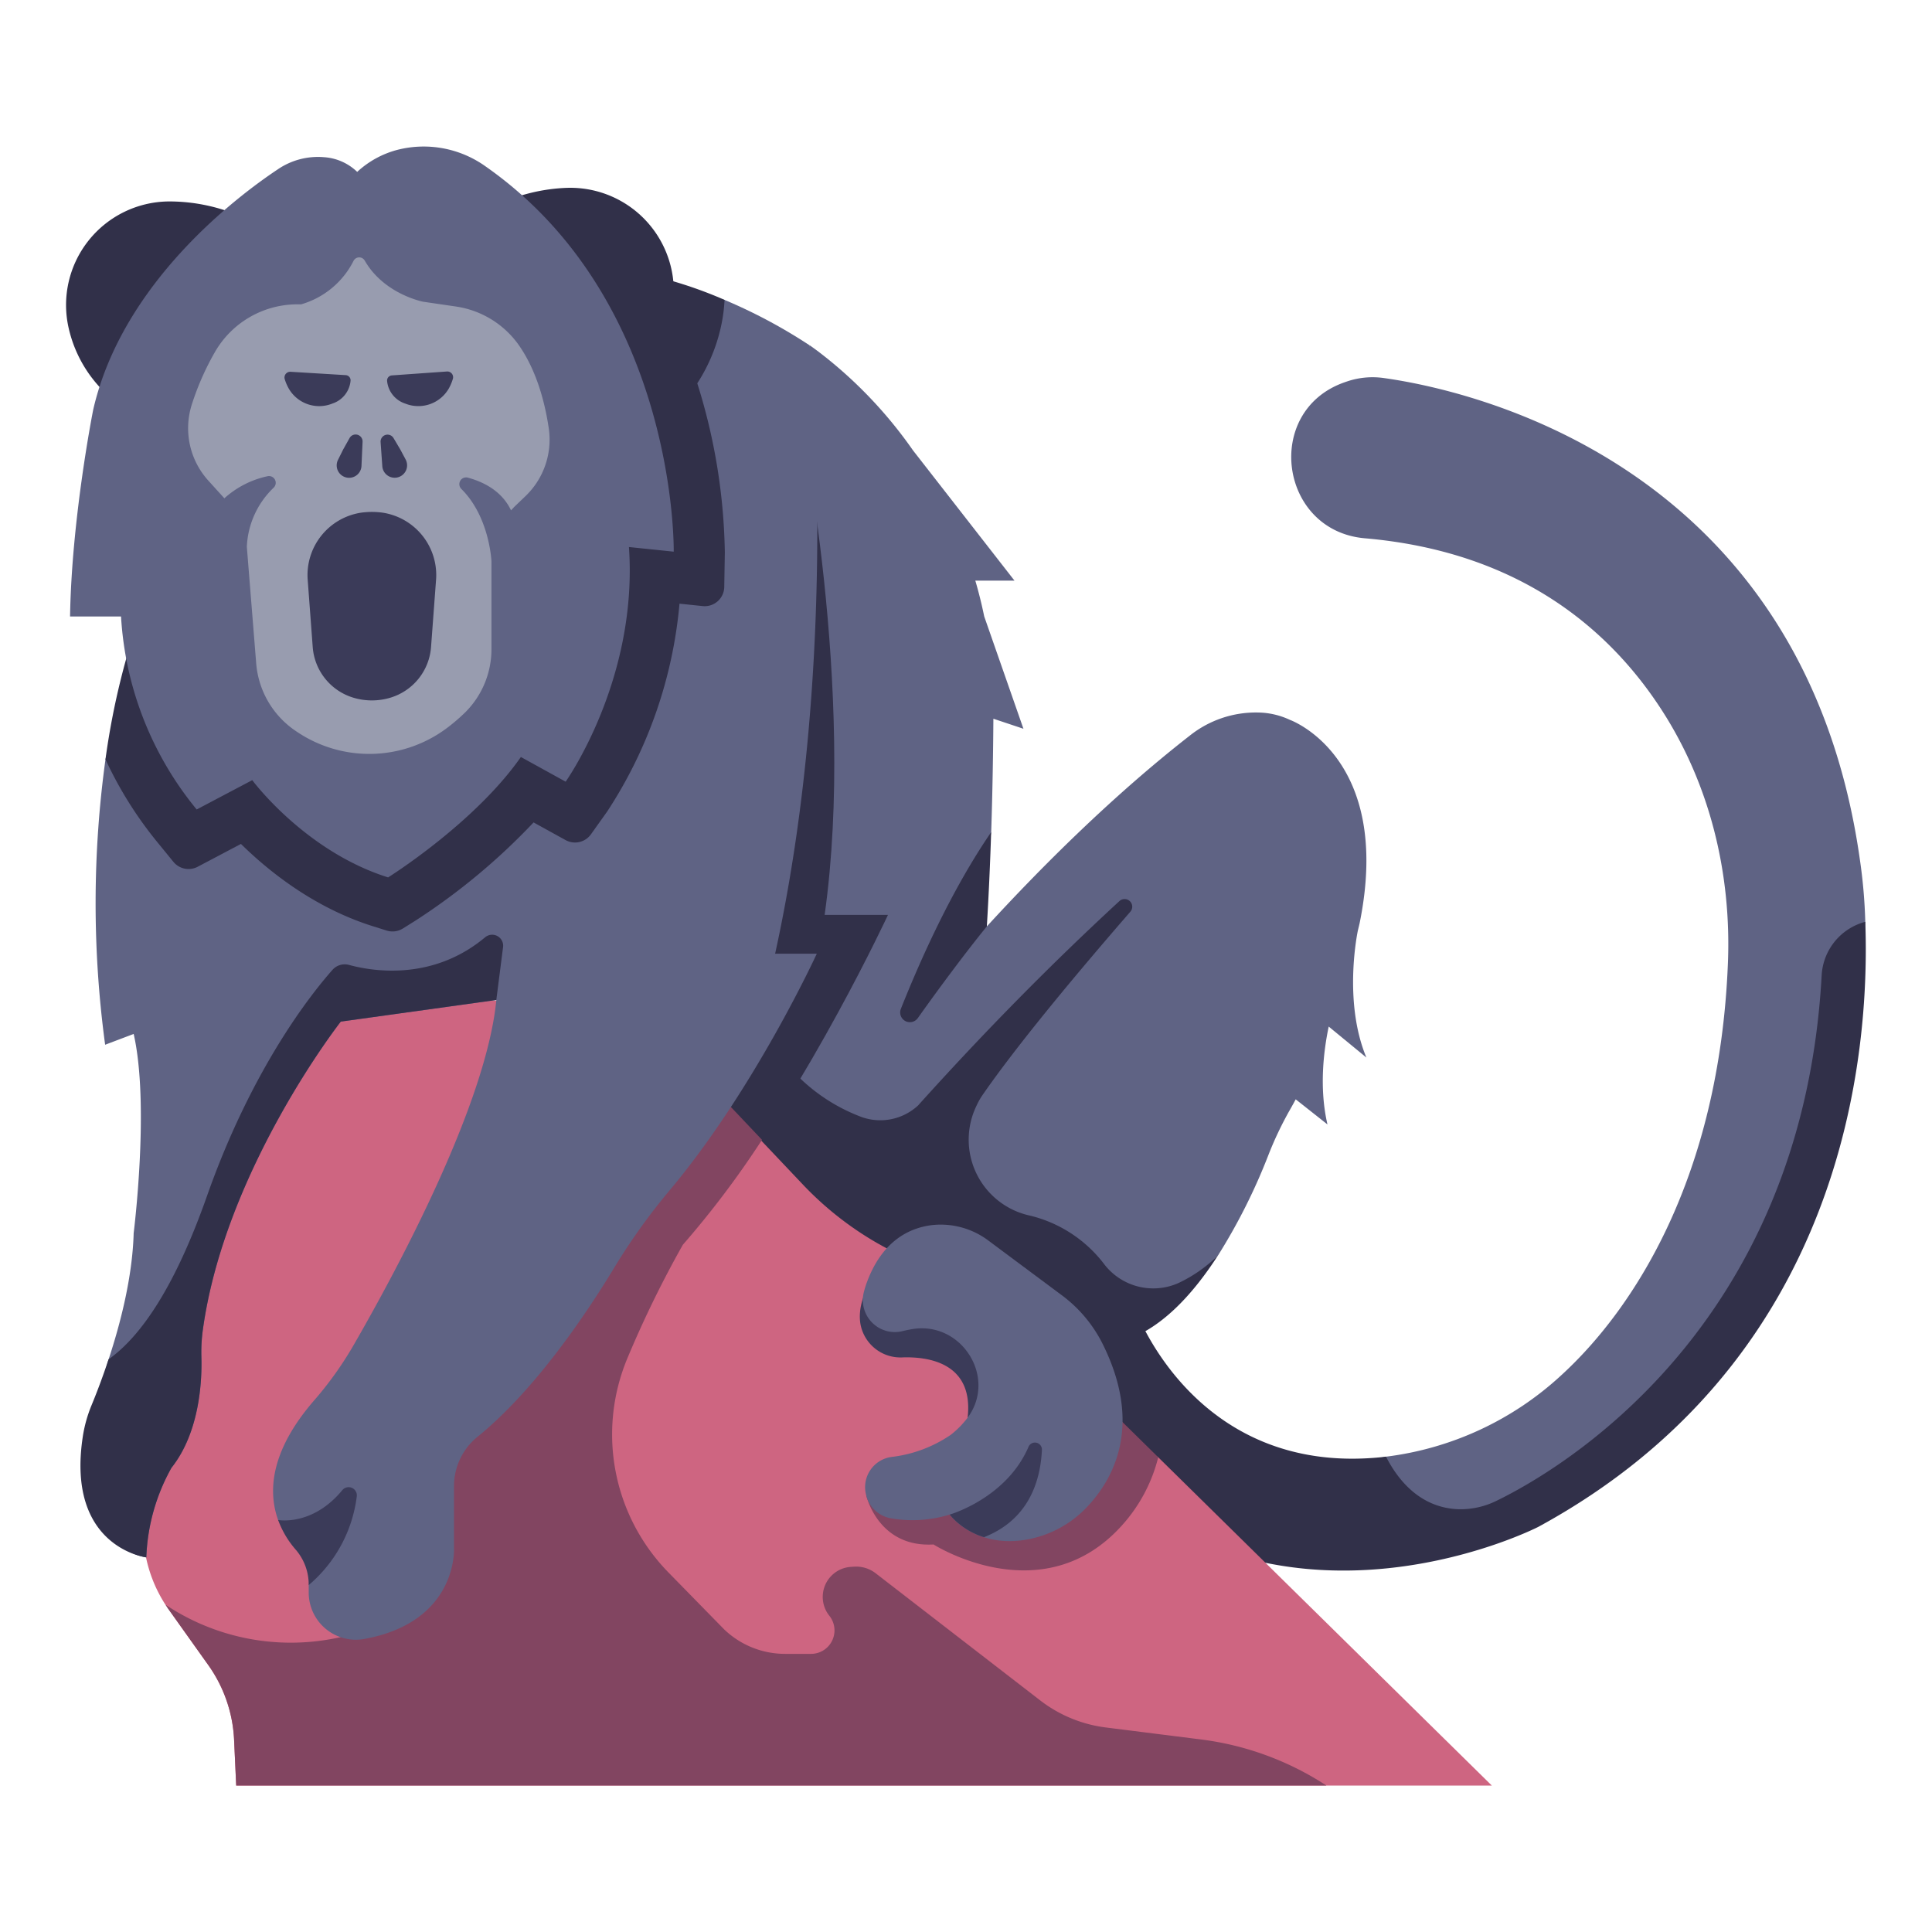 <svg id="Flat" height="512" viewBox="0 0 340 340" width="512" xmlns="http://www.w3.org/2000/svg"><path d="m240.46 186.106c-4.163-9.969-1.5-22.332-1.5-22.332.209-.851.316-1.326.316-1.326 5.925-29.233-12.247-35.752-12.247-35.752a13.616 13.616 0 0 0 -5.642-1.306 18.653 18.653 0 0 0 -12.012 4.073c-13.565 10.584-26.069 23.062-35.7 33.561-.923-4.483-.23-10.4.761-16.578.239-7.336.344-14.2.383-19.963l5.29 1.767-6.9-19.76v.008q-.657-3.2-1.57-6.321h6.891l-17.8-22.843v.008a77.738 77.738 0 0 0 -14.545-15.756c-2.26-1.853-3.687-2.814-3.687-2.814l-34.875 140.934 63.159 34.836 26.766-2.529c6.345-2.217 16.815-13.1 16.815-13.1a103.447 103.447 0 0 0 8.851-17.638 61.344 61.344 0 0 1 3.83-8.036q.5-.876.978-1.775l5.591 4.418c-1.484-6.374-.683-12.931.219-17.222z" fill="#5f6384"/><path d="m197.548 230.63c8.611 25.826 25.784 30.07 46.366 25.721a55.468 55.468 0 0 0 30.826-14.314c12.622-11.532 27.853-34.652 29.346-72.6.615-15.641-3.119-31.242-11.6-44.4-8.99-13.953-24.779-27.928-52.284-30.307-15.074-1.3-17.921-22.362-3.663-27.423.211-.075.426-.149.643-.221a14 14 0 0 1 6.33-.56c14.234 1.984 73.791 14.439 83.785 84.67a92.726 92.726 0 0 1 .963 11.029s-4.137 75.09-58.209 104.527c0 0-49.969 27.946-85.167-15.646v-14.564z" fill="#5f6384"/><path d="m328.261 162.224a10.323 10.323 0 0 0 -7.676 9.365c-3.395 62.523-46.509 87.3-57.127 92.48a14.356 14.356 0 0 1 -6.776 1.531c-6.784-.245-10.687-5.173-12.769-9.26-.269.032-.536.072-.806.1-33.358 3.391-43.6-26.725-43.6-26.725l-14.621 6.827v14.563c35.2 43.592 85.83 17.6 85.83 17.6 54.084-29.441 58.399-83.347 57.545-106.481z" fill="#313049"/><path d="m207.328 225.821a10.883 10.883 0 0 1 -12.939-3.257 23.289 23.289 0 0 0 -13.208-8.656l-.232-.051a13.671 13.671 0 0 1 -9.1-19.269 12.868 12.868 0 0 1 .937-1.7c6.308-9.16 17.211-22.165 26.143-32.45a1.343 1.343 0 0 0 -1.921-1.87q-18 16.584-35.436 35.968a9.78 9.78 0 0 1 -9.915 2.052 31.586 31.586 0 0 1 -14.115-10.478l-10.812 21.164 3.62 6.967 6.766 3.732 33.666 18.569 27.6-.814c6.345-2.217 11.741-8.252 15.975-14.816a24.9 24.9 0 0 1 -7.029 4.909z" fill="#313049"/><path d="m140.692 73.019-3.444 8.928-29.625 119.759 18.452 10.177c16.58-21.543 30.193-50.878 30.193-50.878h-11.144c5.599-39.86-4.432-87.986-4.432-87.986z" fill="#313049"/><path d="m262.536 314.229-58.706-57.774c-4.133-2.512-11.749-10.944-18.918-18.618a57.342 57.342 0 0 0 -13-9.595l-16.2-8.734a57.329 57.329 0 0 1 -14.41-11.038l-25.228-26.643a20.136 20.136 0 0 0 -15.412-6.276l-35.242 1.384a20.09 20.09 0 0 0 -15.92 8.878c-9.732 14.53-27.106 46.37-24.241 85.165a24.471 24.471 0 0 0 4.5 12.368l6.894 9.684a24.638 24.638 0 0 1 4.54 13.148l.372 8.051z" fill="#ce6581"/><path d="m211.364 306.117-16.758-2.111a23.758 23.758 0 0 1 -11.561-4.773l-28.951-22.37a5.6 5.6 0 0 0 -3.778-1.156l-.573.036a5.3 5.3 0 0 0 -3.794 8.6 4.129 4.129 0 0 1 -3.223 6.711h-4.558a15.5 15.5 0 0 1 -10.718-4.3l-9.776-9.989a34.73 34.73 0 0 1 -7.289-37.673 189.181 189.181 0 0 1 9.78-20.025 164.576 164.576 0 0 0 13.935-18.474l-19.446-20.536a20.127 20.127 0 0 0 -12.859-6.208l-18.252 47.31-14.955 63.911a39.753 39.753 0 0 1 -38.056-1.77q-.686-.421-1.38-.875c.2.308.394.618.607.917l6.9 9.685a24.639 24.639 0 0 1 4.539 13.147l.372 8.051h191.857a52.257 52.257 0 0 0 -22.063-8.108z" fill="#824561"/><path d="m111.879 49.477 15.631 3.3a92.387 92.387 0 0 1 14.976 8s5.605 53.808-6.077 107.058h7.332s-10.909 23.788-25.887 41.633a108.986 108.986 0 0 0 -9.727 13.577c-5.07 8.369-14.033 21.665-24.135 29.843a11.153 11.153 0 0 0 -4.094 8.681v10.864s.754 13.018-15.863 16.012a8.3 8.3 0 0 1 -9.707-8.2v-1.291s.742-4.93-.753-6.641c-1.069-1.224-4.606-4.749-4.606-4.749-1.779-4.88-1.589-12.089 6.46-21.283a62.414 62.414 0 0 0 7.081-10.05c7.543-13.122 23.079-42.016 24.837-60.243l-27.372 3.8s-20.36 26-24.265 54.15a28.778 28.778 0 0 0 -.27 4.855c.117 3.778-.172 13.113-5.26 19.512a34.786 34.786 0 0 0 -4.429 15.769s-12.381-1.279-9.406-20.813a25.184 25.184 0 0 1 1.2-5.8c.737-1.78.434-4.8 1.567-8.233 2.054-6.224 4.2-14.471 4.411-22.224 0 0 2.847-22.55 0-35.047l-5.02 1.9a185.646 185.646 0 0 1 .06-50.225s4.749-18.38 8.261-27.665z" fill="#5f6384"/><path d="m123.658 106.659a3.442 3.442 0 0 0 3.8-3.366l.1-6.058a103.855 103.855 0 0 0 -4.849-29.778 30.28 30.28 0 0 0 4.391-11.085 28.269 28.269 0 0 0 .409-3.6 75.6 75.6 0 0 0 -15.01-4.756l-86.938 57.55a132.321 132.321 0 0 0 -7 28.067 68.382 68.382 0 0 0 9.078 14.513l2.876 3.522a3.444 3.444 0 0 0 4.274.867l4.021-2.123 3.592-1.895c4.846 4.772 12.846 11.217 23.194 14.475l2.442.769a3.444 3.444 0 0 0 2.862-.361l2.171-1.357a112.658 112.658 0 0 0 20.829-17.31l1.29.712 4.338 2.393a3.442 3.442 0 0 0 4.472-1.018l2.874-4.035a79.612 79.612 0 0 0 12.707-36.548z" fill="#313049"/><path d="m42.323 38.051a31.591 31.591 0 0 0 -12.591-2.6 18.226 18.226 0 0 0 -17.638 22.331 22.7 22.7 0 0 0 8.169 12.849z" fill="#313049"/><path d="m87.347 36.1a31.594 31.594 0 0 1 12.493-3.044 18.226 18.226 0 0 1 18.406 21.705 22.7 22.7 0 0 1 -7.715 13.125z" fill="#313049"/><path d="m62.862 30.249a9.273 9.273 0 0 0 -5.821-2.584 12.534 12.534 0 0 0 -8.185 2.157c-6.929 4.614-27.29 19.826-32.451 42.267 0 0-3.8 19.018-4.076 36.405h8.971a58.829 58.829 0 0 0 13.312 33.961l9.781-5.162s9.237 12.5 23.908 17.116c0 0 15.214-9.509 23.365-21.191l7.879 4.346s12.769-17.931 11.139-41.295l7.879.815s.751-44.092-33.109-67.8a18.712 18.712 0 0 0 -15.654-2.878 16.583 16.583 0 0 0 -6.938 3.843z" fill="#5f6384"/><path d="m96.577 75.4c-.667-4.538-2.151-10.313-5.427-14.879a16.464 16.464 0 0 0 -11.029-6.595l-5.642-.826s-6.863-1.3-10.282-7.22a1.119 1.119 0 0 0 -1.973.012 14.962 14.962 0 0 1 -9.224 7.665h-.658a16.743 16.743 0 0 0 -14.542 8.437 47.469 47.469 0 0 0 -4.094 9.352 13.723 13.723 0 0 0 2.994 13.274l2.784 3.073a16.458 16.458 0 0 1 7.586-3.883 1.187 1.187 0 0 1 1.093 2.009 15.285 15.285 0 0 0 -4.723 10.411l1.643 20.47a15.86 15.86 0 0 0 6.8 11.828l.224.153a22.775 22.775 0 0 0 26.424-.468 33.013 33.013 0 0 0 3.335-2.844 15.675 15.675 0 0 0 4.622-11.234v-15.335s-.307-7.8-5.29-12.746a1.186 1.186 0 0 1 1.123-2c2.779.752 6 2.353 7.609 5.755l-.008.021c.235-.263.471-.525.728-.77l1.8-1.725a13.77 13.77 0 0 0 4.127-11.935z" fill="#989caf"/><path d="m158.765 238.884c4.325-.16 12.645.783 11.519 10.609l3.384 1.776 5.8-12 1.6-5.426a57.334 57.334 0 0 0 -10.589-7.37l-7.941-4.283-8.286 1.8s-3.5 4.326-2.857 8.831a7.159 7.159 0 0 0 7.37 6.063z" fill="#3b3b59"/><path d="m164.289 271.8s19.238 12.29 33.259-3.47a27.983 27.983 0 0 0 6.282-11.876l-13.984-13.762c-9.38 8.948-23.449 19.714-37.423 20.4 0 .002 2.034 9.287 11.866 8.708z" fill="#824561"/><path d="m67.357 90.224a13.722 13.722 0 0 0 -3.826 0 11.109 11.109 0 0 0 -9.375 11.905l.877 11.743a10.088 10.088 0 0 0 7.177 8.917 11.3 11.3 0 0 0 6.468 0 10.089 10.089 0 0 0 7.178-8.917l.876-11.743a11.109 11.109 0 0 0 -9.375-11.905z" fill="#3b3b59"/><path d="m174.027 218.383a13.989 13.989 0 0 0 -10.084-2.778c-4.024.519-8.715 2.84-11.382 10.049a16.829 16.829 0 0 0 -.535 1.725 5.628 5.628 0 0 0 6.751 6.888c.558-.136 1.139-.258 1.735-.36 8.687-1.479 15.015 8.5 9.772 15.586a16.1 16.1 0 0 1 -2.984 3.024 23.258 23.258 0 0 1 -10.335 3.874 5.36 5.36 0 0 0 -4.542 6.7l.032.118a5.475 5.475 0 0 0 4.58 4.032 22.317 22.317 0 0 0 10.094-.7s4 5.512 12.48 4.557a19.188 19.188 0 0 0 11.8-6.01c4.614-4.93 9.831-14.457 2.465-28.922a24.059 24.059 0 0 0 -7.13-8.313z" fill="#5f6384"/><path d="m174.428 146.446c-6.828 9.952-12.313 22.1-15.892 31.1a1.711 1.711 0 0 0 2.987 1.619c3.907-5.5 8.326-11.431 12.145-16.143.341-5.601.585-11.209.76-16.576z" fill="#313049"/><path d="m88.532 166.669a1.933 1.933 0 0 0 -3.177-1.705c-9.32 7.776-19.936 5.938-23.926 4.847a2.876 2.876 0 0 0 -2.919.869c-3.61 4.072-14.11 17.156-22.088 39.81-5.422 15.395-11.328 24.486-17.322 28.738-1.133 3.432-2.239 6.26-2.975 8.038a23.89 23.89 0 0 0 -1.553 5.542c-2.983 19.547 11.175 21.262 11.175 21.262a34.786 34.786 0 0 1 4.433-15.77c5.088-6.4 5.377-15.734 5.26-19.512a28.778 28.778 0 0 1 .27-4.855c3.905-28.153 24.265-54.15 24.265-54.15l8.867-1.232 18.5-2.571z" fill="#313049"/><g fill="#3b3b59"><path d="m60.231 262.252c-5.265 6.383-11.282 5.242-11.284 5.242a16.548 16.548 0 0 0 3.115 5.243 9.425 9.425 0 0 1 2.266 6.21 24.405 24.405 0 0 0 8.464-15.633 1.446 1.446 0 0 0 -2.561-1.062z"/><path d="m173.161 270.522c7.861-3.071 9.942-9.85 10.2-15.377a1.229 1.229 0 0 0 -2.365-.514c-3.907 9.068-13.867 11.91-13.867 11.91l.457.535a13.13 13.13 0 0 0 5.575 3.446z"/><path d="m51.149 65.428 9.7.59a.906.906 0 0 1 .843.988 4.654 4.654 0 0 1 -3.167 4 6.187 6.187 0 0 1 -7.7-2.608 8.339 8.339 0 0 1 -.725-1.698 1.01 1.01 0 0 1 1.049-1.272z"/><path d="m78.647 65.378-9.69.688a.9.9 0 0 0 -.832 1 4.65 4.65 0 0 0 3.207 3.963 6.185 6.185 0 0 0 7.668-2.69 8.361 8.361 0 0 0 .706-1.7 1.01 1.01 0 0 0 -1.059-1.261z"/><path d="m60.382 79.121 1.134-2.029a1.224 1.224 0 0 1 2.291.653l-.192 4.255a2.184 2.184 0 0 1 -2.43 2.071 2.183 2.183 0 0 1 -1.7-3.149z"/><path d="m70.438 79.09-1.185-2a1.224 1.224 0 0 0 -2.274.709l.3 4.244a2.183 2.183 0 0 0 2.48 2.01 2.184 2.184 0 0 0 1.626-3.19z"/></g></svg>